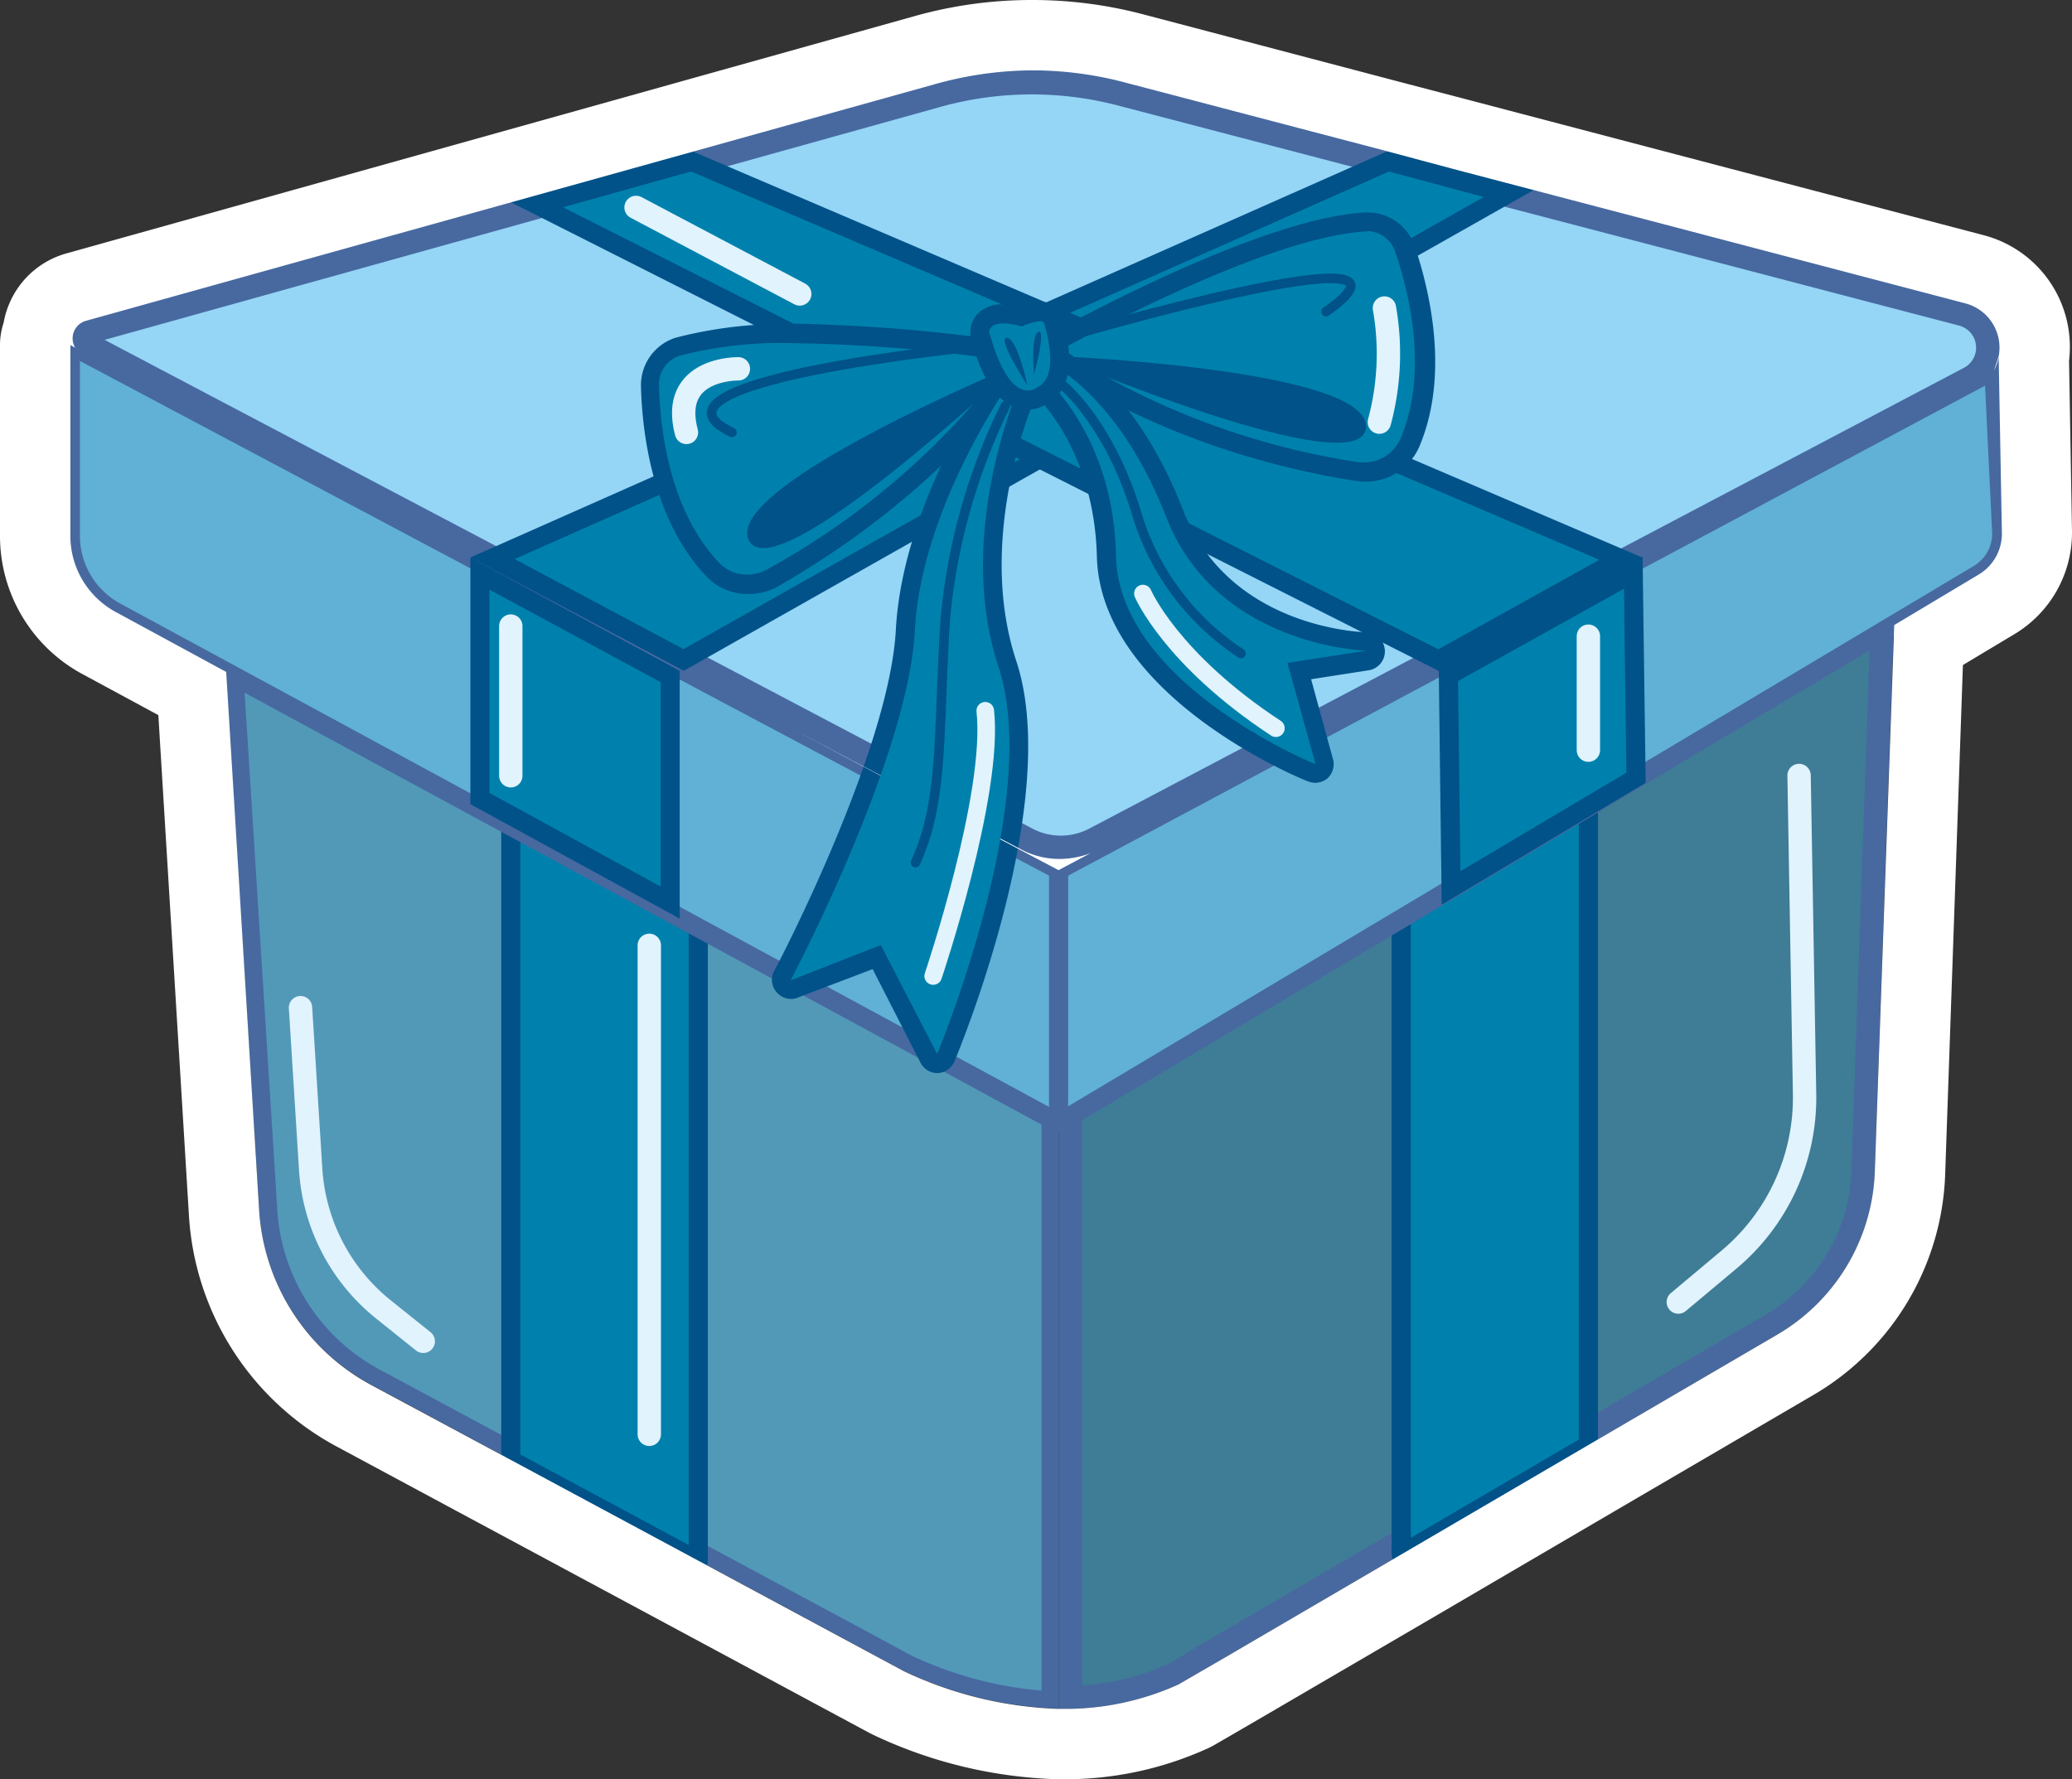 <svg xmlns="http://www.w3.org/2000/svg" viewBox="0 0 147.21 126.45"><rect x="0" y="0" width="147.21" height="126.45" fill="#333333" stroke="none"/><defs><style>.a92b8b62-e364-4113-bdf9-354f802373df{fill:#5299b8;}.b2592110-fc47-4848-9193-a8d674aa560f{fill:#4769a0;}.bcfd7b13-a9e1-4c51-979c-ce59b829e8be,.fbb9a69c-4341-4afd-a87a-5226884e73e0{fill:#3f7c96;}.b2f0960c-7a30-4f00-91fd-9b74de690f27,.b7505c35-7287-4577-aa86-6e25864a8f5a{fill:#0081ad;}.b7505c35-7287-4577-aa86-6e25864a8f5a,.fc6840b3-be75-47b1-85ff-cc00285dd6f3{stroke:#005289;}.ae999776-ce8b-4f3b-8c32-1e812b50b585,.b0ca7c00-11de-4893-a23e-c36875800ff1,.b7505c35-7287-4577-aa86-6e25864a8f5a,.bca45f02-43d1-49a9-944a-57af3dde0566,.fa2cc909-a9e5-4294-8e1c-63bc9f404f25,.fbb9a69c-4341-4afd-a87a-5226884e73e0,.fc6840b3-be75-47b1-85ff-cc00285dd6f3{stroke-linejoin:round;}.ae999776-ce8b-4f3b-8c32-1e812b50b585,.b7505c35-7287-4577-aa86-6e25864a8f5a,.fbb9a69c-4341-4afd-a87a-5226884e73e0{stroke-width:1.36px;}.b5c7d09a-66ba-4ba2-ac5b-7c5f8223601f,.bca45f02-43d1-49a9-944a-57af3dde0566,.fa2cc909-a9e5-4294-8e1c-63bc9f404f25,.fc6840b3-be75-47b1-85ff-cc00285dd6f3{fill:none;}.b0ca7c00-11de-4893-a23e-c36875800ff1{fill:#95d5f6;stroke-width:3.32px;}.ae999776-ce8b-4f3b-8c32-1e812b50b585,.b0ca7c00-11de-4893-a23e-c36875800ff1,.fbb9a69c-4341-4afd-a87a-5226884e73e0{stroke:#4769a0;}.ae999776-ce8b-4f3b-8c32-1e812b50b585{fill:#60b1d5;}.a8d469f9-5a66-48ea-9b87-c9eb3e870366{fill:#005289;}.bca45f02-43d1-49a9-944a-57af3dde0566,.fa2cc909-a9e5-4294-8e1c-63bc9f404f25,.fc6840b3-be75-47b1-85ff-cc00285dd6f3{stroke-linecap:round;}.fc6840b3-be75-47b1-85ff-cc00285dd6f3{stroke-width:0.68px;}.b5d5f765-0f6d-451d-a048-4be583e6f38f{fill:#fff;}.bca45f02-43d1-49a9-944a-57af3dde0566,.fa2cc909-a9e5-4294-8e1c-63bc9f404f25{stroke:#e1f3fc;}.bca45f02-43d1-49a9-944a-57af3dde0566{stroke-width:1.66px;}.fa2cc909-a9e5-4294-8e1c-63bc9f404f25{stroke-width:1.25px;}</style></defs><title>方</title><g id="be8473df-7d82-4b00-9f40-c92ab0e9103b" data-name="圖層 2"><g id="a146c8b5-a5b3-4a56-8f53-db008c6f114e" data-name="圖層 1"><path class="a92b8b62-e364-4113-bdf9-354f802373df" d="M74.59,120.8a27.3,27.3,0,0,1-10.16-2.61L26.65,97.89A14.44,14.44,0,0,1,19,86L16.35,42.14,74.59,73.45Z"/><path class="b2592110-fc47-4848-9193-a8d674aa560f" d="M17,43.22,74,73.82v46.32a27,27,0,0,1-9.25-2.49L62,116.16,27,97.34a13.84,13.84,0,0,1-7.3-11.4L17,43.22m-1.38-2.15L18.41,86a15.17,15.17,0,0,0,8,12.42l35,18.82,2.79,1.5a27.87,27.87,0,0,0,11,2.68V73.08l-59.55-32Z"/><path class="bcfd7b13-a9e1-4c51-979c-ce59b829e8be" d="M76.05,73.55l57.84-33.81-1.52,43.48a13.08,13.08,0,0,1-6.51,10.9L83.3,119a18.45,18.45,0,0,1-7.25,1.61Z"/><path class="b2592110-fc47-4848-9193-a8d674aa560f" d="M133,41.22l-1.46,42a12.29,12.29,0,0,1-6.1,10.21L86.33,116.27l-3.37,2a17.64,17.64,0,0,1-6.08,1.5V74L133,41.22m1.77-3L75.21,73.08v48.36h.35a19.47,19.47,0,0,0,8.16-1.73l3.45-2h0l39.11-22.87a14,14,0,0,0,6.92-11.59l1.57-45Z"/><polygon class="b7505c35-7287-4577-aa86-6e25864a8f5a" points="99.55 63.92 99.55 110.47 112.85 102.69 112.85 55.82 99.55 63.92"/><polygon class="b7505c35-7287-4577-aa86-6e25864a8f5a" points="36.29 57.35 36.29 103.77 49.61 110.93 49.61 64.57 36.29 57.35"/><path class="b5c7d09a-66ba-4ba2-ac5b-7c5f8223601f" d="M87.17,119.06l-3.45,2A19.84,19.84,0,0,0,87.17,119.06Z"/><path class="b5c7d09a-66ba-4ba2-ac5b-7c5f8223601f" d="M64.17,120.12l-2.79-1.5A24.89,24.89,0,0,0,64.17,120.12Z"/><path class="b0ca7c00-11de-4893-a23e-c36875800ff1" d="M72.57,60.35,5.84,25.19A1.29,1.29,0,0,1,6.1,22.8L66.36,6a25.84,25.84,0,0,1,13.52-.1L139.6,21.53a3.28,3.28,0,0,1,.7,6.08L78.17,60.35A6,6,0,0,1,72.57,60.35Z"/><path class="ae999776-ce8b-4f3b-8c32-1e812b50b585" d="M5,24.52V38.09a6.15,6.15,0,0,0,3.22,5.4l67,36.32,65.35-39a3.38,3.38,0,0,0,1.65-2.89l-.56-11.62L75.21,61.82Z"/><line class="fbb9a69c-4341-4afd-a87a-5226884e73e0" x1="75.21" y1="61.82" x2="75.21" y2="79.81"/><polygon class="b2f0960c-7a30-4f00-91fd-9b74de690f27" points="34.97 39.67 98.62 11.47 107.2 13.73 48.57 46.9 34.97 39.67"/><path class="a8d469f9-5a66-48ea-9b87-c9eb3e870366" d="M98.68,12.19,105.42,14,48.56,46.13l-12-6.4L98.68,12.19m-.12-1.44L33.42,39.62l15.16,8.05L109,13.49,98.56,10.75Z"/><polygon class="b2f0960c-7a30-4f00-91fd-9b74de690f27" points="38.15 14.54 49.14 11.47 115.16 39.7 102.2 46.91 38.15 14.54"/><path class="a8d469f9-5a66-48ea-9b87-c9eb3e870366" d="M49.1,12.19l64.53,27.59-11.44,6.36L40,14.73l9.08-2.54m.09-1.44-12.9,3.61,65.93,33.31,14.48-8.05L49.19,10.75Z"/><polygon class="b2f0960c-7a30-4f00-91fd-9b74de690f27" points="102.9 48.07 116.04 40.76 116.24 55.31 103.09 63.17 102.9 48.07"/><path class="a8d469f9-5a66-48ea-9b87-c9eb3e870366" d="M115.38,41.91l.17,13-11.79,7-.17-13.51,11.79-6.56m1.32-2.29-14.48,8.05.21,16.69,14.49-8.66-.22-16.08Z"/><polygon class="b2f0960c-7a30-4f00-91fd-9b74de690f27" points="34.09 56.75 34.09 40.76 47.62 48.08 47.62 64.13 34.09 56.75"/><path class="a8d469f9-5a66-48ea-9b87-c9eb3e870366" d="M34.77,41.9l12.17,6.58V63L34.77,56.35V41.9m-1.35-2.28V57.15l14.87,8.13V47.67L33.42,39.62Z"/><path class="b2f0960c-7a30-4f00-91fd-9b74de690f27" d="M53.09,41.5a3.38,3.38,0,0,1-2.47-1c-3.67-3.89-4.36-9.83-4.45-13a2.85,2.85,0,0,1,2-2.82,29.26,29.26,0,0,1,8.3-.91,118.55,118.55,0,0,1,16.37,1.42,53.93,53.93,0,0,1-18,15.92,3.59,3.59,0,0,1-1.75.45Z"/><path class="a8d469f9-5a66-48ea-9b87-c9eb3e870366" d="M56.45,24.39a115.58,115.58,0,0,1,15.18,1.25A53.86,53.86,0,0,1,54.51,40.46a2.92,2.92,0,0,1-1.42.37,2.67,2.67,0,0,1-2-.84c-3.52-3.72-4.19-9.47-4.27-12.57a2.13,2.13,0,0,1,1.5-2.15,28.67,28.67,0,0,1,8.1-.88m0-1.36A30.63,30.63,0,0,0,48,24a3.54,3.54,0,0,0-2.46,3.49c.09,3.29.81,9.41,4.64,13.46a4,4,0,0,0,3,1.26,4.29,4.29,0,0,0,2.08-.53C59.4,39.31,68,33.76,74,24.62A122.69,122.69,0,0,0,56.45,23Z"/><path class="a8d469f9-5a66-48ea-9b87-c9eb3e870366" d="M72.19,25.93s-20.77,8.62-19,12.44S72.19,25.93,72.19,25.93Z"/><path class="b2f0960c-7a30-4f00-91fd-9b74de690f27" d="M97,33.52a3.48,3.48,0,0,1-.55,0A54,54,0,0,1,74,24.76c3.5-1.93,16.11-8.65,23-9h.15a2.86,2.86,0,0,1,2.69,2c1,3,2.42,8.83.32,13.76A3.44,3.44,0,0,1,97,33.52Z"/><path class="a8d469f9-5a66-48ea-9b87-c9eb3e870366" d="M97.14,16.42a2.17,2.17,0,0,1,2,1.51c1,2.93,2.36,8.56.35,13.27A2.78,2.78,0,0,1,97,32.85a3.42,3.42,0,0,1-.45,0,53.72,53.72,0,0,1-21.18-8c4.4-2.39,15.5-8.08,21.7-8.4h.12m0-1.35H97c-8.23.43-24.18,9.62-24.18,9.62,8.76,6.5,18.75,8.73,23.53,9.46a3.56,3.56,0,0,0,.65.05,4.15,4.15,0,0,0,3.83-2.47c2.18-5.13.74-11.12-.31-14.24a3.53,3.53,0,0,0-3.33-2.42Z"/><path class="a8d469f9-5a66-48ea-9b87-c9eb3e870366" d="M74.89,25.3s22.47.9,22.16,5.08S74.89,25.3,74.89,25.3Z"/><path class="b2f0960c-7a30-4f00-91fd-9b74de690f27" d="M66.58,75.58a.68.68,0,0,1-.61-.37L62.3,68,56.46,70.3a.7.7,0,0,1-.25,0,.66.66,0,0,1-.5-.23.68.68,0,0,1-.1-.77c.09-.15,8.26-15.77,8.75-24.59.52-9.16,7-18.18,7.28-18.56a.68.68,0,0,1,.55-.28h.11a.68.68,0,0,1,.54.47l.25.79a.72.72,0,0,1,0,.48c0,.1-4.53,10.32-1.49,19.55,3.21,9.72-4.07,27.22-4.38,28a.68.68,0,0,1-.6.41Z"/><path class="a8d469f9-5a66-48ea-9b87-c9eb3e870366" d="M72.19,26.59l.26.8s-4.67,10.43-1.51,20S66.58,74.9,66.58,74.9l-4-7.74-6.41,2.51S64.53,53.87,65,44.8s7.15-18.21,7.15-18.21m0-1.35a1.35,1.35,0,0,0-1.1.56c-.28.38-6.88,9.57-7.4,18.92C63.2,53.4,55.1,68.88,55,69a1.35,1.35,0,0,0,.19,1.53,1.36,1.36,0,0,0,1,.46,1.24,1.24,0,0,0,.5-.1L62,68.87l3.4,6.65a1.35,1.35,0,0,0,1.21.74h0a1.37,1.37,0,0,0,1.2-.83c.31-.75,7.68-18.47,4.4-28.44-3-9,1.41-19,1.46-19a1.41,1.41,0,0,0,0-1l-.25-.79a1.37,1.37,0,0,0-1.08-.93Z"/><path class="b2f0960c-7a30-4f00-91fd-9b74de690f27" d="M93.41,55a.75.75,0,0,1-.26-.05c-.59-.24-14.38-5.95-14.6-15.43-.21-8.68-5.44-12.75-5.49-12.79a.64.64,0,0,1-.26-.45.67.67,0,0,1,.13-.51l.5-.66a.7.7,0,0,1,.54-.26.67.67,0,0,1,.24,0c.23.08,5.58,2.18,9.25,11.62,3.39,8.75,13.5,9.06,13.6,9.06a.68.68,0,0,1,.67.63.69.69,0,0,1-.58.72l-4.85.75,1.76,6.47a.68.68,0,0,1-.2.69A.7.7,0,0,1,93.41,55Z"/><path class="a8d469f9-5a66-48ea-9b87-c9eb3e870366" d="M74,25.52s5.26,2,8.86,11.23,14.22,9.49,14.22,9.49l-5.61.87,2,7.2s-14-5.67-14.18-14.82-5.76-13.31-5.76-13.31l.5-.66m0-1.36a1.35,1.35,0,0,0-1.07.53l-.51.66a1.35,1.35,0,0,0,.26,1.91c.2.15,5,3.95,5.22,12.27.24,9.92,14.42,15.79,15,16a1.55,1.55,0,0,0,.52.1,1.36,1.36,0,0,0,.9-.35A1.38,1.38,0,0,0,94.72,54l-1.57-5.73,4.11-.64a1.36,1.36,0,0,0-.18-2.7c-.4,0-9.77-.33-13-8.62-3.77-9.73-9.4-11.93-9.64-12a1.61,1.61,0,0,0-.48-.08Z"/><path class="b2f0960c-7a30-4f00-91fd-9b74de690f27" d="M73,28.43c-1.43,0-2.57-1.58-3.41-4.69a.5.5,0,0,1,0-.12,1.16,1.16,0,0,1,.31-.84,1.73,1.73,0,0,1,1.34-.48,5.43,5.43,0,0,1,1.27.18,4.18,4.18,0,0,1,1.35-.34.92.92,0,0,1,1,.73c.21.63,1.23,4.16-.77,5.22A1.77,1.77,0,0,1,73,28.43Z"/><path class="a8d469f9-5a66-48ea-9b87-c9eb3e870366" d="M73.87,22.82c.18,0,.31.06.32.21,0,0,1.22,3.67-.47,4.48a1.11,1.11,0,0,1-.69.24c-.7,0-1.8-.66-2.75-4.18,0,0,0-.59,1-.59a5,5,0,0,1,1.32.22,4.38,4.38,0,0,1,1.3-.38m0-1.36h0a4.33,4.33,0,0,0-1.41.31,5.55,5.55,0,0,0-1.21-.14,2.39,2.39,0,0,0-1.84.69,1.86,1.86,0,0,0-.49,1.35,1.11,1.11,0,0,0,0,.25c.34,1.28,1.39,5.19,4.06,5.19a2.49,2.49,0,0,0,1.41-.44c2.38-1.3,1.38-5,1.07-6a1.59,1.59,0,0,0-1.64-1.23Z"/><path class="a8d469f9-5a66-48ea-9b87-c9eb3e870366" d="M73,27.39S70.79,24,71.53,24,73,27.39,73,27.39Z"/><path class="a8d469f9-5a66-48ea-9b87-c9eb3e870366" d="M73.47,26.59s.88-3.2.31-3S73.47,26.59,73.47,26.59Z"/><path class="fc6840b3-be75-47b1-85ff-cc00285dd6f3" d="M71.43,28.84A43.14,43.14,0,0,0,67.16,44c-.51,7.92-.09,12.94-2.12,17.3"/><path class="fc6840b3-be75-47b1-85ff-cc00285dd6f3" d="M75.52,27.39s3.38,2.74,5.29,9.29a18.1,18.1,0,0,0,7.36,9.76"/><path class="fc6840b3-be75-47b1-85ff-cc00285dd6f3" d="M75.52,24s27.56-8.1,18.69-1.85"/><path class="fc6840b3-be75-47b1-85ff-cc00285dd6f3" d="M69.31,24.63S44.4,27.1,52,30.73"/><path class="b5d5f765-0f6d-451d-a048-4be583e6f38f" d="M73.32,5a25.62,25.62,0,0,1,6.56.85l18.68,4.9L103.22,12l36.38,9.55A3.25,3.25,0,0,1,142,25.32v0l-.33,1a3.25,3.25,0,0,0,.33-.95l.23,12.57a3.38,3.38,0,0,1-1.65,2.89l-6,3.59L133.2,83.25a14,14,0,0,1-6.92,11.59l-13.43,7.85h0l-13.3,7.78-12.38,7.24-3.45,2a19.47,19.47,0,0,1-8.16,1.73h-.35a27.7,27.7,0,0,1-11-2.68l-2.79-1.5-11.77-6.33-13.32-7.16h0l-9.93-5.33A15.17,15.17,0,0,1,18.41,86L16.07,47.75,8.22,43.49A6.15,6.15,0,0,1,5,38.09V24.52l.34.19A1.3,1.3,0,0,1,6.1,22.8L66.36,6a26,26,0,0,1,7-1M62.58,55.11v0l-6.35-3.34,6.34,3.36m12.63,6.71,2.28-1.21a6.23,6.23,0,0,1-2.21.41,5.78,5.78,0,0,1-2.71-.67l-1.49-.78v.06l4.14,2.19M73.32,0h0A30.74,30.74,0,0,0,65,1.14L4.75,18A6.22,6.22,0,0,0,.61,21.7a5.94,5.94,0,0,0-.35,1.23A5,5,0,0,0,0,24.52V38.09a11.15,11.15,0,0,0,5.83,9.8l5.42,2.93,2.17,35.5A20,20,0,0,0,24,102.84l9.93,5.34,13.32,7.16L59,121.66l2.79,1.5.26.13a32.72,32.72,0,0,0,13.08,3.15h.42a24.4,24.4,0,0,0,10.23-2.18c.16-.07.31-.15.46-.23l3.44-2,12.38-7.23L115.38,107l13.43-7.85a18.91,18.91,0,0,0,9.39-15.73l1.26-36.16,3.67-2.2a8.41,8.41,0,0,0,4.08-7.18V37.8L147,25.63a8.2,8.2,0,0,0-6.12-8.93L104.49,7.14,99.83,5.92,81.15,1a30.86,30.86,0,0,0-7.83-1Z"/><path class="bca45f02-43d1-49a9-944a-57af3dde0566" d="M127.82,55.11l.39,22.65a15,15,0,0,1-5.39,11.77l-3.58,3"/><path class="bca45f02-43d1-49a9-944a-57af3dde0566" d="M21.35,71.61l.72,11.45a13.88,13.88,0,0,0,5.18,10l2.82,2.26"/><line class="bca45f02-43d1-49a9-944a-57af3dde0566" x1="46.13" y1="67.18" x2="46.13" y2="101.93"/><line class="bca45f02-43d1-49a9-944a-57af3dde0566" x1="36.29" y1="44.49" x2="36.29" y2="55.13"/><line class="bca45f02-43d1-49a9-944a-57af3dde0566" x1="112.85" y1="45.21" x2="112.85" y2="53.31"/><line class="bca45f02-43d1-49a9-944a-57af3dde0566" x1="45.19" y1="14.74" x2="56.82" y2="20.89"/><path class="bca45f02-43d1-49a9-944a-57af3dde0566" d="M52.46,26.21s-4.92-.1-3.69,4.52"/><path class="bca45f02-43d1-49a9-944a-57af3dde0566" d="M98.36,21.89A18.7,18.7,0,0,1,98,30"/><path class="fa2cc909-a9e5-4294-8e1c-63bc9f404f25" d="M66.3,69.36S70.66,56.48,70,50.51"/><path class="fa2cc909-a9e5-4294-8e1c-63bc9f404f25" d="M81.2,42.18s2,4.68,9.45,9.57"/></g></g></svg>